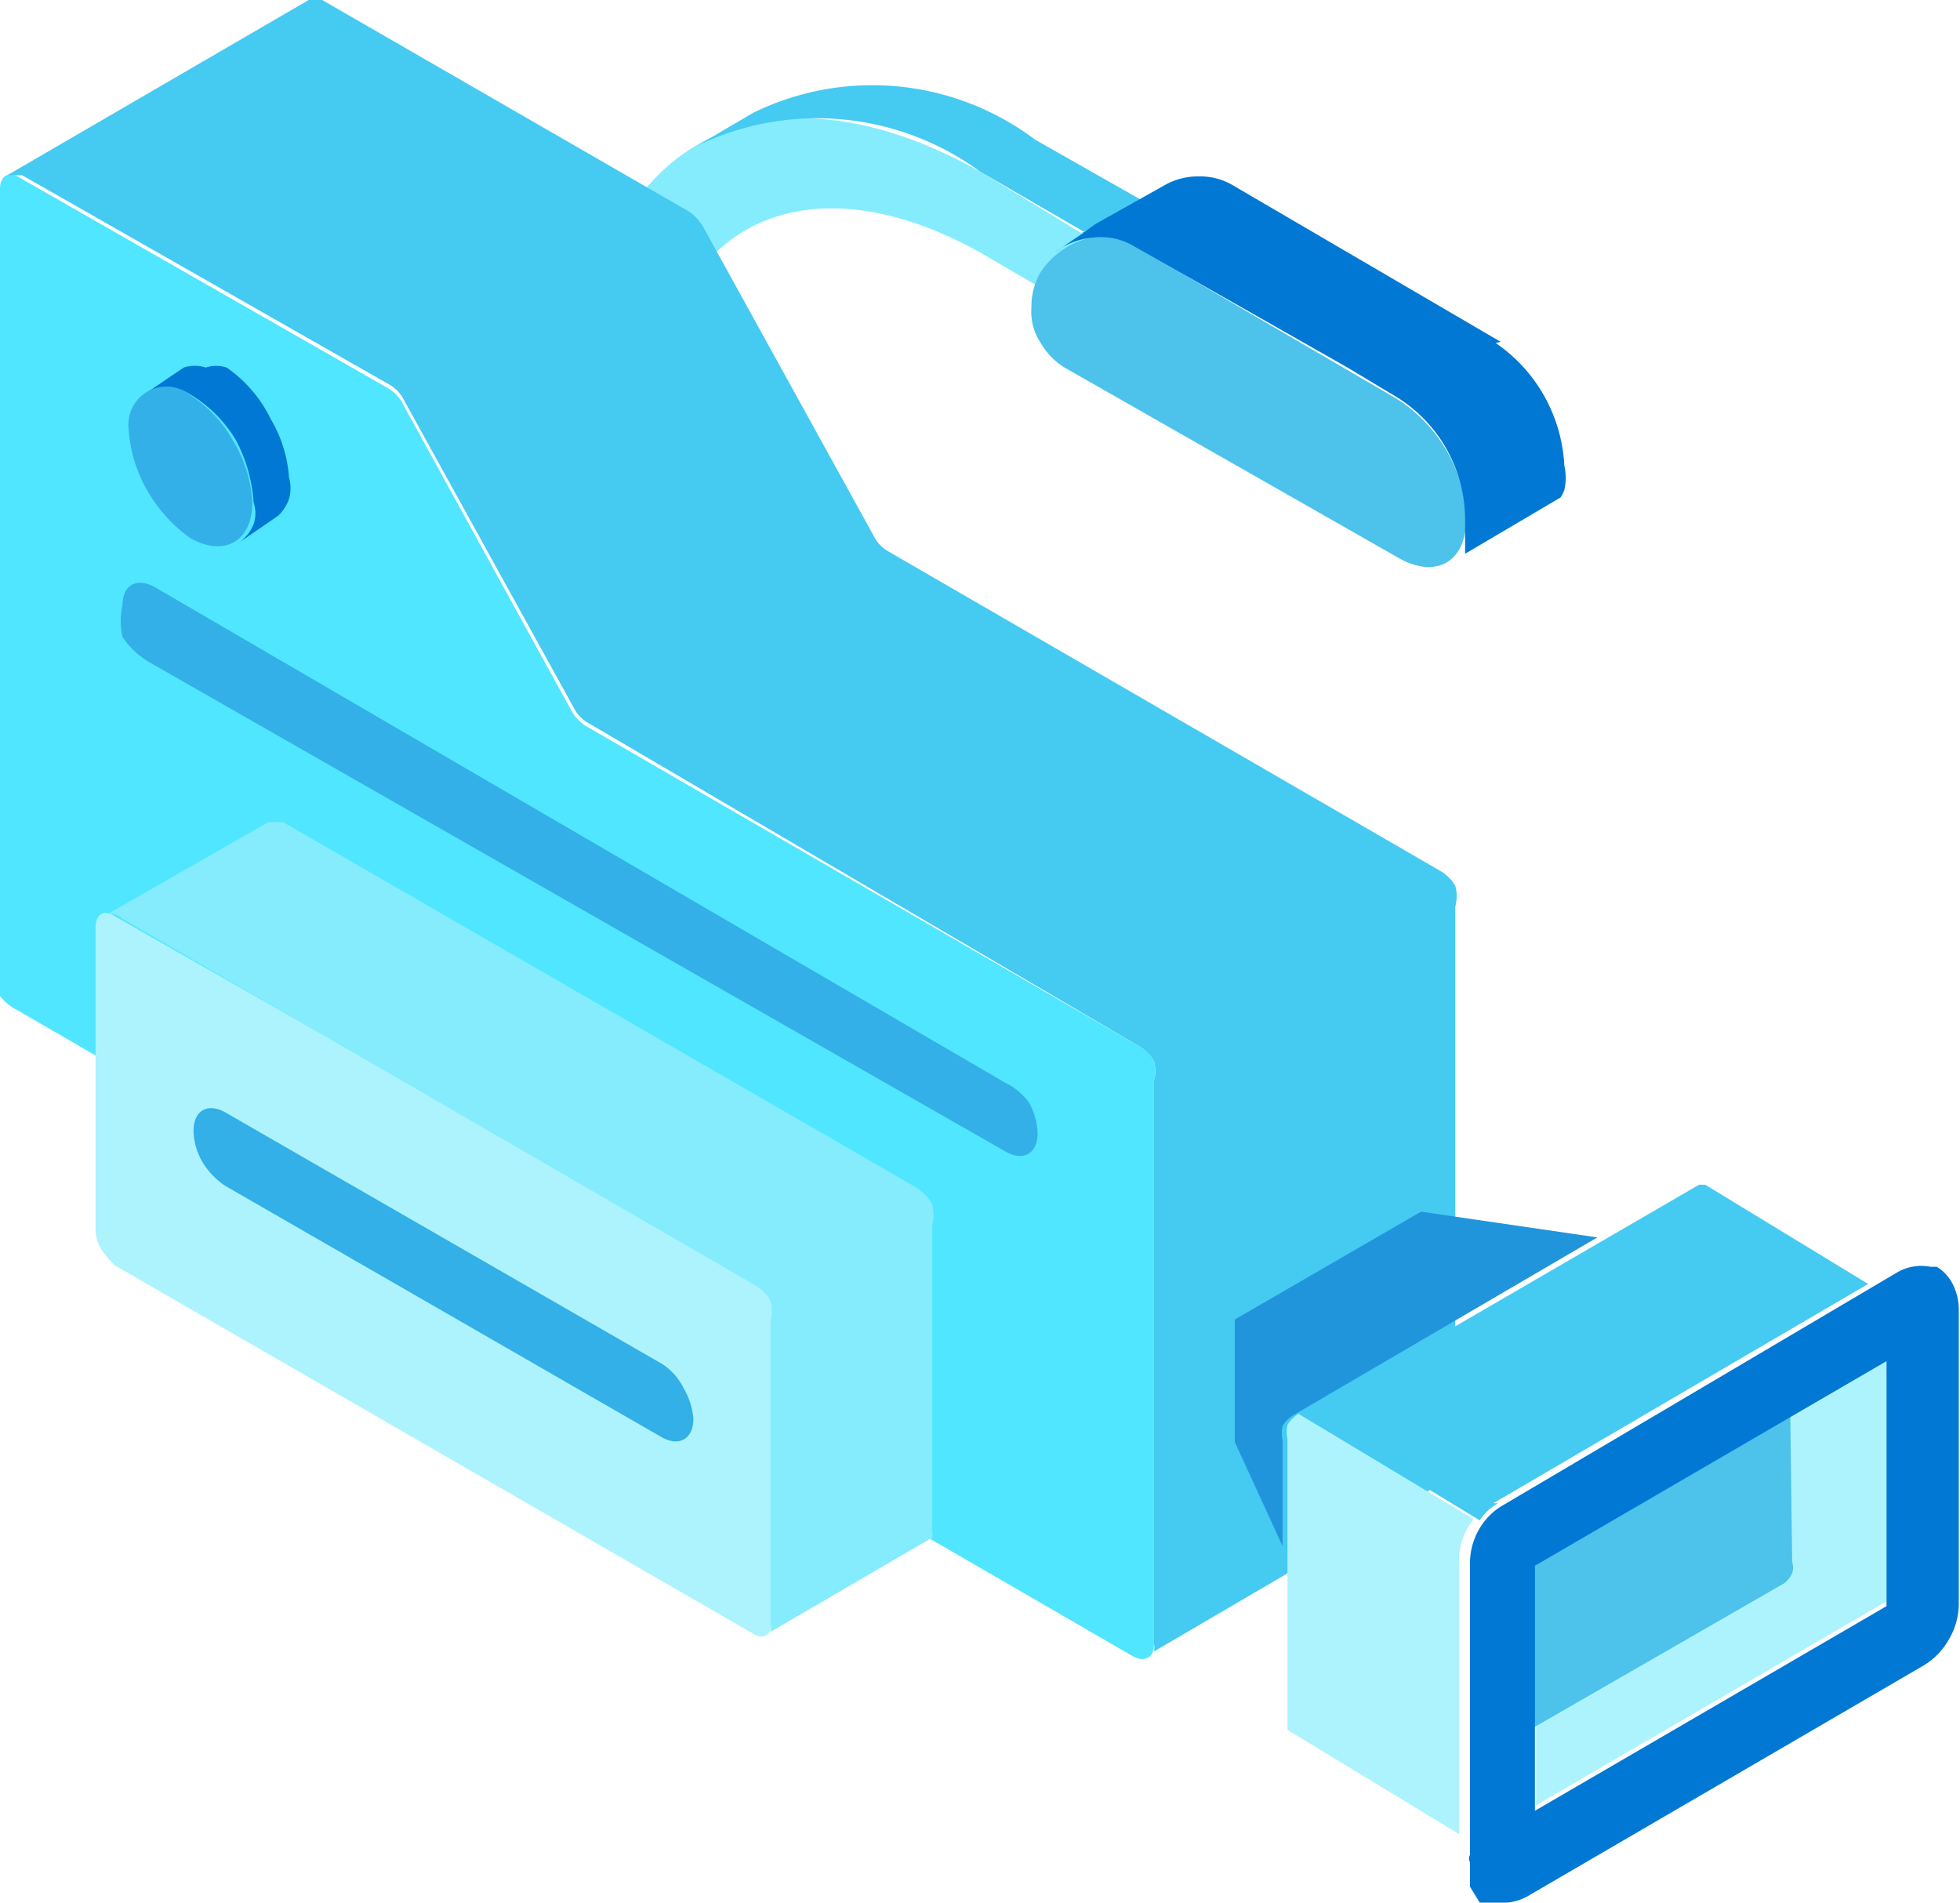 <svg id="Layer_1" data-name="Layer 1" xmlns="http://www.w3.org/2000/svg" width="16" height="15.53" viewBox="0 0 16 15.53"><defs><style>.cls-1{fill:#50e6ff;}.cls-2{fill:#acf3fd;}.cls-3{fill:#84ecfd;}.cls-4{fill:#32b0e7;}.cls-5{fill:#0078d4;}.cls-6{fill:#4dc2eb;}.cls-7{fill:#45caf2;}.cls-8{fill:#2195dc;}</style></defs><path class="cls-1" d="M3.17,3.17a.3.3,0,0,1,.12.13L4.67,5.81a.34.34,0,0,0,.12.12L9.3,8.54a.34.34,0,0,1,.12.12.32.32,0,0,1,0,.16v4.61c0,.1-.08.14-.17.09L.15,8.25A.43.43,0,0,1,0,8.13.33.33,0,0,1,0,8L0,1.54c0-.1.07-.15.16-.09Z"/><path class="cls-2" d="M6.19,10.47a.31.31,0,0,1,.11.12.34.34,0,0,1,0,.17v2.48c0,.11-.07.15-.16.09l-5.2-3a.69.69,0,0,1-.11-.13.3.3,0,0,1-.05-.16V7.57c0-.11.07-.15.16-.09Z"/><path class="cls-3" d="M7.51,9.71l-5.2-3s-.08,0-.12,0L.88,7.46A.14.14,0,0,1,1,7.5l5.18,3a.32.32,0,0,1,.11.12.3.3,0,0,1,0,.16v2.48a.13.13,0,0,1,0,.06.1.1,0,0,1,0,0l1.32-.77a.1.1,0,0,0,0,0,.13.13,0,0,0,0-.06V10a.34.34,0,0,0,0-.17.32.32,0,0,0-.11-.12Z"/><path class="cls-4" d="M8.21,8.84A.5.5,0,0,1,8.4,9a.55.55,0,0,1,.07.25c0,.17-.12.23-.26.15l-7-4A.69.69,0,0,1,1,5.2.59.59,0,0,1,1,4.94c0-.16.11-.23.26-.15ZM5.4,11.13a.49.49,0,0,1,.18.2.57.57,0,0,1,.08.25c0,.17-.12.23-.26.15L1.84,9.68a.61.61,0,0,1-.19-.2.52.52,0,0,1-.07-.25c0-.17.12-.23.26-.15Z"/><path class="cls-5" d="M2.36,3.91a1.08,1.08,0,0,0-.15-.49A1.09,1.09,0,0,0,1.85,3,.27.27,0,0,0,1.68,3,.29.29,0,0,0,1.5,3l-.31.21a.45.45,0,0,1,.19-.05.4.4,0,0,1,.19.07,1.06,1.06,0,0,1,.36.37,1.25,1.25,0,0,1,.14.5.28.28,0,0,1,0,.18.35.35,0,0,1-.12.15l.32-.22a.34.34,0,0,0,.09-.14.32.32,0,0,0,0-.17Z"/><path class="cls-3" d="M8.89,1.94,8,1.4C6.2.39,4.77,1.2,4.77,3.21v.07L5.34,4.5v-1C5.34,1.89,6.51,1.23,8,2.06l.48.28a.56.56,0,0,1,.17-.26.62.62,0,0,1,.28-.14Z"/><path class="cls-6" d="M11.41,3.26a1.24,1.24,0,0,1,.4.42,1.21,1.21,0,0,1,.16.55c0,.36-.25.5-.56.32L8.69,3a.58.58,0,0,1-.2-.21.45.45,0,0,1-.07-.28.55.55,0,0,1,.07-.28.64.64,0,0,1,.2-.2A.6.6,0,0,1,9,1.93.54.54,0,0,1,9.25,2Z"/><path class="cls-7" d="M8.89,1.94h0ZM9.25,2l0,0Zm-.42-.1L9,1.83l.33-.19-.88-.5A2.21,2.21,0,0,0,6.15.92l-.46.27A2.25,2.25,0,0,1,8,1.4l.88.51Zm.24,0h0Zm.09,0h0Zm.05,0h0Zm-.1,0h0Z"/><path class="cls-5" d="M12.25,2.79,10.06,1.51a.52.52,0,0,0-.27-.07.55.55,0,0,0-.28.07l-.57.32-.11.08-.22.15a.59.59,0,0,1,.31-.12A.52.52,0,0,1,9.24,2L11,3l.4.24a1.18,1.18,0,0,1,.56,1v.28l0,0h0l0,0h0l.78-.46A.36.36,0,0,0,12.77,4a.45.45,0,0,0,0-.2,1.29,1.29,0,0,0-.56-1Z"/><path class="cls-4" d="M1.56,3.23a1.07,1.07,0,0,1,.35.38,1.08,1.08,0,0,1,.15.49c0,.32-.23.45-.51.29A1.24,1.24,0,0,1,1.2,4a1.16,1.16,0,0,1-.15-.5A.31.31,0,0,1,1.56,3.23Z"/><path class="cls-7" d="M11.76,7.11,7.25,4.5a.3.3,0,0,1-.12-.13L5.75,1.87a.41.41,0,0,0-.12-.14L2.63,0l0,0H2.52L.06,1.43H.12s0,0,.06,0l3,1.71a.3.3,0,0,1,.12.13l1.38,2.5a.3.3,0,0,0,.12.13L9.3,8.54a.34.34,0,0,1,.12.12.29.29,0,0,1,0,.16v4.6a.13.13,0,0,1,0,.06.1.1,0,0,1,0,0l2.46-1.44,0,0a.13.13,0,0,0,0-.06V7.4a.33.33,0,0,0,0-.17.34.34,0,0,0-.12-.12Z"/><path class="cls-2" d="M12.53,14.74l2.87-1.67v-2l-2.86,1.66v2Zm-.62-2a.54.54,0,0,1,.12-.34l-1.43-.86a.26.26,0,0,0-.09.09.28.28,0,0,0,0,.12v2.37a.07.07,0,0,0,0,0s0,0,0,0l1.4.85Z"/><path class="cls-6" d="M14.63,12.75a.14.14,0,0,1,0,.09.24.24,0,0,1-.06.08l-2.38,1.37v-1.5a.34.34,0,0,1,0-.12.28.28,0,0,1,.09-.1l2.33-1.36Z"/><path class="cls-7" d="M12.19,12.27l3.06-1.79-1.33-.81-.05,0,0,0-3.22,1.87,1.43.87a.4.4,0,0,1,.15-.14Z"/><path class="cls-8" d="M10.47,12.62v-.86a.28.28,0,0,1,0-.12.26.26,0,0,1,.09-.09l2.48-1.45-1.44-.21h0l-1.52.88a.08.08,0,0,0,0,0l0,0v1Z"/><path class="cls-5" d="M12.3,15.53a.41.41,0,0,1-.16,0h0l-.06,0L12,15.4l0,0,0,0v0l0,0V15.2a.06.06,0,0,1,0-.06V12.77a.55.55,0,0,1,.07-.28.53.53,0,0,1,.21-.21l3.2-1.89a.39.39,0,0,1,.28-.05h0l0,0,.05,0a.35.35,0,0,1,.13.14.46.46,0,0,1,.05.2V13.1a.57.57,0,0,1-.08.28.58.58,0,0,1-.2.21l-3.21,1.87A.44.44,0,0,1,12.3,15.53Zm.23-2.75v2l2.87-1.67v-2Z"/></svg>
